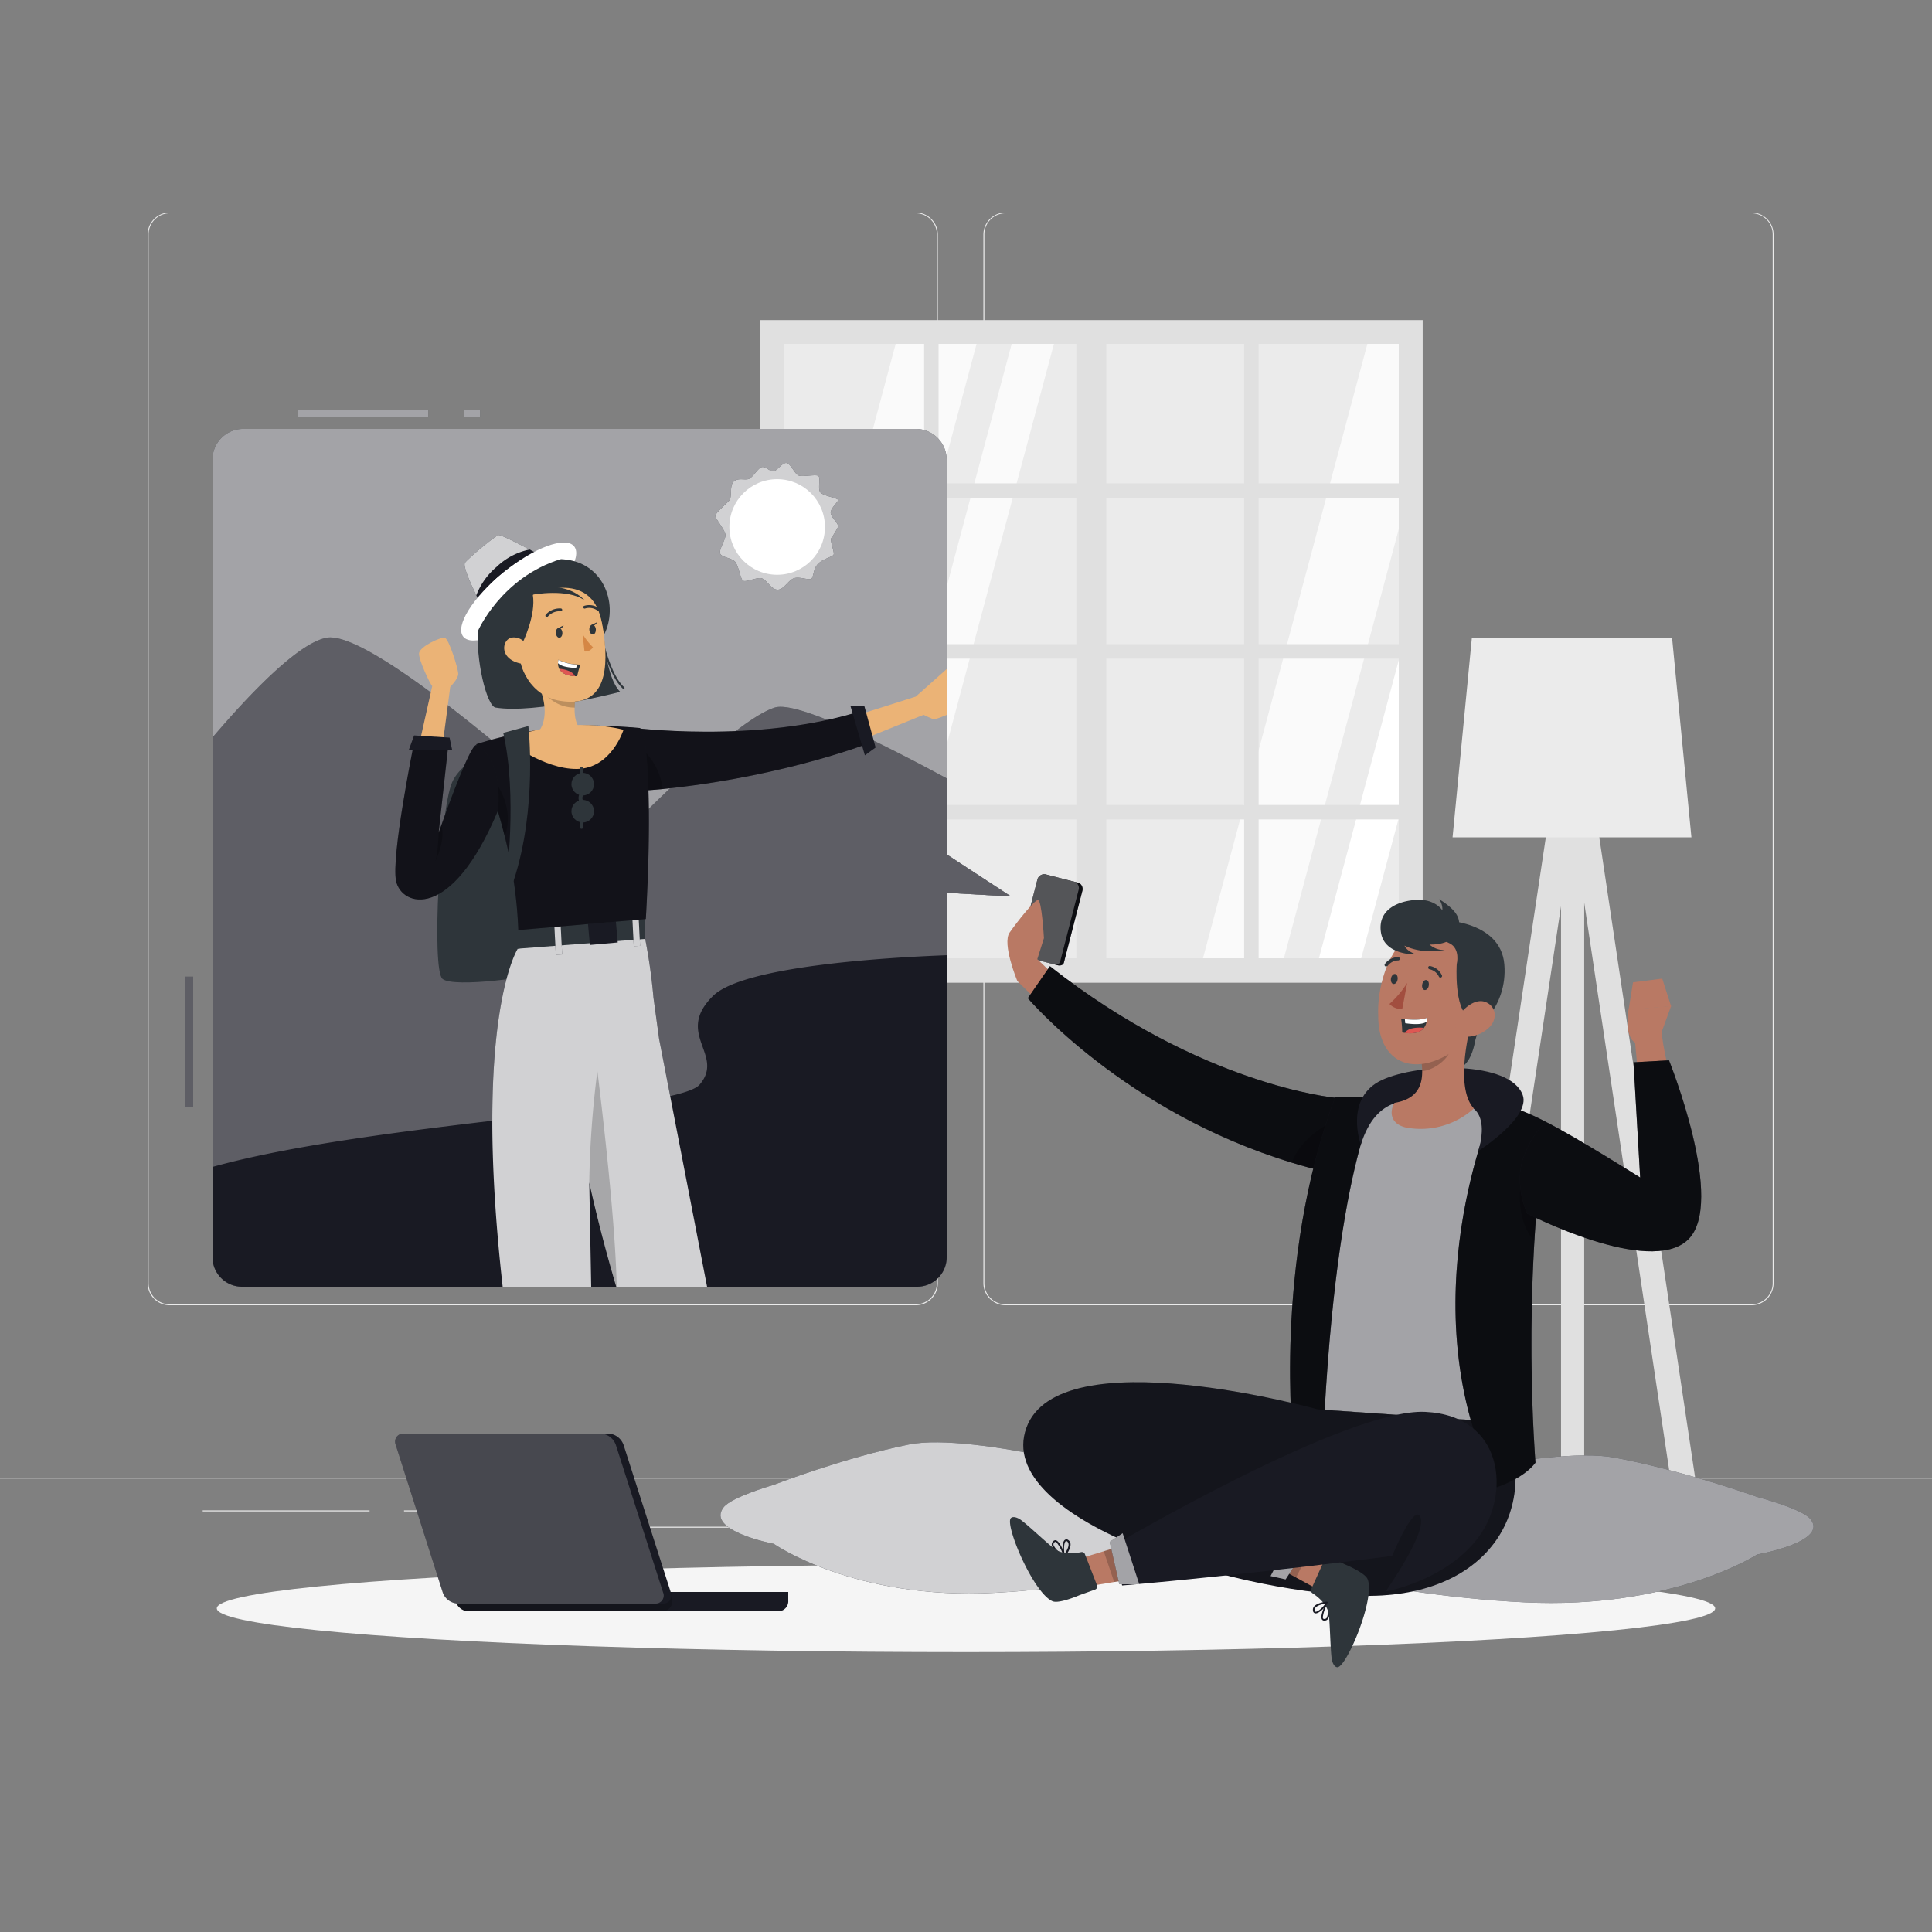 <svg xmlns="http://www.w3.org/2000/svg" viewBox="0 0 500 500"><rect x="0" y="0" width="500" height="500" fill="#808080" stroke="none"/><g id="freepik--background-complete--inject-11"><rect y="382.4" width="500" height="0.25" style="fill:#ebebeb"></rect><rect x="416.78" y="398.49" width="33.12" height="0.25" style="fill:#ebebeb"></rect><rect x="322.53" y="401.21" width="8.69" height="0.25" style="fill:#ebebeb"></rect><rect x="396.59" y="389.21" width="19.19" height="0.25" style="fill:#ebebeb"></rect><rect x="52.46" y="390.89" width="43.19" height="0.25" style="fill:#ebebeb"></rect><rect x="104.56" y="390.89" width="6.33" height="0.25" style="fill:#ebebeb"></rect><rect x="131.47" y="395.11" width="93.68" height="0.25" style="fill:#ebebeb"></rect><path d="M237,337.8H43.91a5.71,5.71,0,0,1-5.7-5.71V60.66A5.71,5.71,0,0,1,43.91,55H237a5.71,5.71,0,0,1,5.71,5.71V332.09A5.71,5.71,0,0,1,237,337.8ZM43.91,55.2a5.46,5.46,0,0,0-5.45,5.46V332.09a5.46,5.46,0,0,0,5.45,5.46H237a5.47,5.47,0,0,0,5.46-5.46V60.66A5.47,5.47,0,0,0,237,55.2Z" style="fill:#ebebeb"></path><path d="M453.31,337.8H260.21a5.72,5.72,0,0,1-5.71-5.71V60.66A5.72,5.72,0,0,1,260.21,55h193.1A5.71,5.71,0,0,1,459,60.66V332.09A5.71,5.71,0,0,1,453.31,337.8ZM260.21,55.2a5.47,5.47,0,0,0-5.46,5.46V332.09a5.47,5.47,0,0,0,5.46,5.46h193.1a5.47,5.47,0,0,0,5.46-5.46V60.66a5.47,5.47,0,0,0-5.46-5.46Z" style="fill:#ebebeb"></path><rect x="196.7" y="82.84" width="171.49" height="171.49" style="fill:#e0e0e0"></rect><rect x="203" y="89" width="159" height="159" style="fill:#ebebeb"></rect><polygon points="252.74 89 210.21 247.93 210.19 248 203 248 203 196.6 231.8 89 252.74 89" style="fill:#fafafa"></polygon><polygon points="272.76 89 230.23 247.93 230.21 248 219.27 248 219.29 247.93 261.82 89 272.76 89" style="fill:#fafafa"></polygon><polygon points="362 89 362 136.93 332.29 247.93 332.27 248 311.33 248 311.35 247.93 353.88 89 362 89" style="fill:#fafafa"></polygon><polygon points="362 170.85 362 211.73 352.3 247.93 352.28 248 341.34 248 341.36 247.93 362 170.85" style="fill:#fff"></polygon><rect x="278.57" y="84.96" width="7.74" height="167.24" style="fill:#e0e0e0"></rect><rect x="321.99" y="84.96" width="3.74" height="167.24" style="fill:#e0e0e0"></rect><rect x="239.16" y="84.96" width="3.74" height="167.24" style="fill:#e0e0e0"></rect><rect x="280.57" y="43.34" width="3.74" height="167.24" transform="translate(409.41 -155.48) rotate(90)" style="fill:#e0e0e0"></rect><rect x="280.57" y="84.96" width="3.74" height="167.24" transform="translate(451.02 -113.86) rotate(90)" style="fill:#e0e0e0"></rect><rect x="280.57" y="126.58" width="3.74" height="167.24" transform="translate(492.64 -72.24) rotate(90)" style="fill:#e0e0e0"></rect><polygon points="381.64 383 403.99 234.51 403.99 383 409.99 383 409.99 233.58 432.36 383 438.79 383 410.79 195.97 409.99 196.08 409.99 190 403.99 190 403.99 196.06 403.17 195.97 375.09 383 381.64 383" style="fill:#e0e0e0"></polygon><polygon points="437.74 216.71 375.92 216.71 380.92 165.05 432.73 165.05 437.74 216.71" style="fill:#ebebeb"></polygon></g><g id="freepik--Shadow--inject-11"><ellipse id="freepik--path--inject-11" cx="250" cy="416.24" rx="193.89" ry="11.32" style="fill:#f5f5f5"></ellipse></g><g id="freepik--Bubble--inject-11"><path d="M261.63,232,245,221.12V119a8,8,0,0,0-7.69-8H62.68A7.94,7.94,0,0,0,55,119V248.36A7.64,7.64,0,0,0,62.68,256H237.31a7.64,7.64,0,0,0,7.69-7.64V231.05Z" style="fill:#191A23"></path><path d="M261.63,232,245,221.12V119a8,8,0,0,0-7.69-8H62.68A7.94,7.94,0,0,0,55,119V248.36A7.64,7.64,0,0,0,62.68,256H237.31a7.64,7.64,0,0,0,7.69-7.64V231.05Z" style="fill:#fff;opacity:0.6;isolation:isolate"></path><path d="M261.63,232,245,231.05v94.31a7.64,7.64,0,0,1-7.69,7.64H62.68A7.64,7.64,0,0,1,55,325.36V190.86c9.85-11.56,22.22-24.43,29.5-25.81,13.5-2.55,74,53.78,74,53.78s30.5-32.1,42-35.71c5.29-1.67,24.89,7.71,44.5,18.32v19.68Z" style="fill:#191A23"></path><path d="M261.63,232,245,231.05v94.31a7.64,7.64,0,0,1-7.69,7.64H62.68A7.64,7.64,0,0,1,55,325.36V190.86c9.85-11.56,22.22-24.43,29.5-25.81,13.5-2.55,74,53.78,74,53.78s30.5-32.1,42-35.71c5.29-1.67,24.89,7.71,44.5,18.32v19.68Z" style="fill:#fff;opacity:0.3;isolation:isolate"></path><path d="M200.13,122c1-.11,2.5-2.62,3.62-2.12s2,3,3.13,3.25,4.12-.38,4.87,0-.25,3.5.63,4.37,4.37,1.38,4.5,1.88-2.13,2.25-1.88,3.5,2.14,2.62,1.88,3.5a22.87,22.87,0,0,1-1.75,2.87c-.38.75.87,3.63.62,4.25s-2.5,1-3.87,2.25-1.25,3.07-1.75,3.85-2.88-.4-4.5,0-2.75,3.14-4.5,3-2.88-3-4.38-3-3.87,1.15-4.5.65-1.12-3.87-2-4.87-3.5-1.13-3.87-2.13,1.37-3.51,1.37-4.75-2.62-4.25-2.62-5,2.87-3.12,3.62-4,0-3.87,1.13-4.87,2.62-.38,3.75-.63,2.5-2.87,3.5-3.12S199.33,122.08,200.13,122Z" style="fill:#191A23"></path><path d="M200.13,122c1-.11,2.5-2.62,3.62-2.12s2,3,3.13,3.25,4.12-.38,4.87,0-.25,3.5.63,4.37,4.37,1.38,4.5,1.88-2.13,2.25-1.88,3.5,2.14,2.62,1.88,3.5a22.87,22.87,0,0,1-1.75,2.87c-.38.75.87,3.63.62,4.25s-2.5,1-3.87,2.25-1.25,3.07-1.75,3.85-2.88-.4-4.5,0-2.75,3.14-4.5,3-2.88-3-4.38-3-3.87,1.15-4.5.65-1.12-3.87-2-4.87-3.5-1.13-3.87-2.13,1.37-3.51,1.37-4.75-2.62-4.25-2.62-5,2.87-3.12,3.62-4,0-3.87,1.13-4.87,2.62-.38,3.75-.63,2.5-2.87,3.5-3.12S199.33,122.08,200.13,122Z" style="fill:#fff;opacity:0.8;isolation:isolate"></path><circle cx="201.13" cy="136.38" r="12.37" style="fill:#fff"></circle><path d="M245,247.21v78.15a7.64,7.64,0,0,1-7.69,7.64H62.68A7.64,7.64,0,0,1,55,325.36V302c41.66-11.59,120.22-14.47,126.06-21.3,6.65-7.78-6.6-13.07,3.51-23C192.49,250,229.39,247.8,245,247.21Z" style="fill:#191A23"></path><rect x="120.07" y="106" width="4.18" height="2" style="fill:#191A23"></rect><rect x="77.01" y="106" width="33.8" height="2" style="fill:#191A23"></rect><g style="opacity:0.6;isolation:isolate"><rect x="120.07" y="106" width="4.18" height="2" style="fill:#fff"></rect></g><g style="opacity:0.6;isolation:isolate"><rect x="77.01" y="106" width="33.8" height="2" style="fill:#fff"></rect></g><rect x="48" y="252.76" width="2" height="33.8" style="fill:#191A23"></rect><g style="opacity:0.3;isolation:isolate"><rect x="48" y="252.76" width="2" height="33.8" style="fill:#fff"></rect></g><path d="M237,180.28l-20.11,6.37,2.31,6.37L239,185s1.72.81,2.4,1.08S245,185,245,185V173.15Z" style="fill:#ebb376"></path><path d="M225.28,192.2s-21.15,8.34-51.15,11.72l-2.64.28c-1.69.16-3.41.3-5.15.42l-1-2.13-1.47-3.08-1.51-11.22s33.71,4.62,61.37-4.47Z" style="fill:#191A23"></path><path d="M225.28,192.2s-21.15,8.34-51.15,11.72l-2.64.28c-1.69.16-3.41.3-5.15.42l-1-2.13-1.47-3.08-1.51-11.22s33.71,4.62,61.37-4.47Z" style="opacity:0.3;isolation:isolate"></path><polygon points="220.07 182.62 223.83 195.48 226.61 193.45 223.66 182.6 220.07 182.62" style="fill:#191A23"></polygon><path d="M171.49,204.2c-1.69.16-3.41.3-5.15.42l-1-2.13,1-8.49A16.31,16.31,0,0,1,171.49,204.2Z" style="opacity:0.2;isolation:isolate"></path><path d="M141.51,251.33c-2.71,1.47-24.13,4.43-27,2s-.69-43.45,2.48-50.83,19.35-14.22,24.51-10.38S151.68,245.83,141.51,251.33Z" style="fill:#2e353a"></path><path d="M153,333,152.5,306c1.76,8,4.05,17,7,27.05H183l-12.43-64.2-1.46-10.7A146.33,146.33,0,0,0,166.36,240L134,245.52s-11.71,18-3.91,87.48Z" style="fill:#191A23"></path><path d="M153,333,152.5,306c1.76,8,4.05,17,7,27.05H183l-12.43-64.2-1.46-10.7A146.33,146.33,0,0,0,166.36,240L134,245.52s-11.71,18-3.91,87.48Z" style="fill:#fff;opacity:0.8;isolation:isolate"></path><path d="M140.25,143.92l-15.54,13s-.64-1.22-1.44-2.86c0,0,0,0,0,0-1.5-3.07-3.53-7.61-2.94-8.42.92-1.25,7.84-7,8.7-7.17.55-.11,4.91,2.1,8,3.74C138.86,143.17,140.25,143.92,140.25,143.92Z" style="fill:#191A23"></path><path d="M140.25,143.92l-15.54,13s-.64-1.22-1.44-2.86c0,0,0,0,0,0-1.5-3.07-3.53-7.61-2.94-8.42.92-1.25,7.84-7,8.7-7.17.55-.11,4.91,2.1,8,3.74C138.86,143.17,140.25,143.92,140.25,143.92Z" style="fill:#fff;opacity:0.8;isolation:isolate"></path><path d="M140.25,143.92l-15.54,13s-.64-1.22-1.44-2.86c0,0,0,0,0,0a18,18,0,0,1,5.23-7.34,17.43,17.43,0,0,1,8.56-4.51C138.86,143.17,140.25,143.92,140.25,143.92Z" style="fill:#191A23"></path><ellipse cx="134.24" cy="153.08" rx="18.5" ry="6.33" transform="translate(-66.54 119.3) rotate(-39.2)" style="fill:#fff"></ellipse><path d="M155.63,165s2.12,9.93,5.75,13.05" style="fill:none;stroke:#2e353a;stroke-linecap:round;stroke-linejoin:round;stroke-width:0.5px"></path><path d="M132.63,149s2.5-5.12,13.25-4.25,14.25,12.21,10.43,19.54c0,0,.44,10.94,4.19,14.76,0,0-21.95,5.76-32.25,4.07-2.29-.38-5.26-12.58-4.5-20.89C124.48,154.24,127.91,148.46,132.63,149Z" style="fill:#2e353a"></path><path d="M114.52,193l2-15.23s2.07-2.05,2.07-3.38-2.38-8.94-3.42-9.3-6.63,2.29-6.73,4,2.9,8,3.42,8.46l-4,17.9Z" style="fill:#ebb376"></path><polygon points="134 240.68 134 245.52 167 242.99 167 237.27 134 240.68" style="fill:#2e353a"></polygon><rect x="152.39" y="238.76" width="7.24" height="5.49" transform="translate(-20.92 14.88) rotate(-5.12)" style="fill:#191A23"></rect><rect x="143.65" y="238.69" width="1.64" height="8.35" transform="translate(-12.2 7.69) rotate(-2.92)" style="fill:#191A23"></rect><rect x="143.65" y="238.69" width="1.64" height="8.35" transform="translate(-12.2 7.69) rotate(-2.92)" style="fill:#fff;opacity:0.8;isolation:isolate"></rect><rect x="163.81" y="236.48" width="1.64" height="8.35" transform="translate(-12.05 8.7) rotate(-2.92)" style="fill:#191A23"></rect><rect x="163.81" y="236.48" width="1.64" height="8.35" transform="translate(-12.05 8.7) rotate(-2.92)" style="fill:#fff;opacity:0.8;isolation:isolate"></rect><path d="M167.14,237.85l-33,2.85a117.34,117.34,0,0,0-3.51-24.24c-.79-3.16-1.78-6.69-3.05-10.77-.68-2.18-1.43-4.52-2.27-7-.63-1.91-1.31-3.94-2.06-6.08a98,98,0,0,1,13.7-3.31,105.2,105.2,0,0,1,14.82-1.56c6.42,0,13.8.67,13.8.67s1.05.25,1.71,7.06C167.87,201.82,168.46,214.6,167.14,237.85Z" style="fill:#191A23"></path><path d="M167.14,237.85l-33,2.85a117.34,117.34,0,0,0-3.51-24.24c-.79-3.16-1.78-6.69-3.05-10.77-.68-2.18-1.43-4.52-2.27-7-.63-1.91-1.31-3.94-2.06-6.08a98,98,0,0,1,13.7-3.31,105.2,105.2,0,0,1,14.82-1.56c6.42,0,13.8.67,13.8.67s1.05.25,1.71,7.06C167.87,201.82,168.46,214.6,167.14,237.85Z" style="opacity:0.3;isolation:isolate"></path><path d="M149,195c-8.14-1-10.58-4.52-10.58-4.52,5.16-4.87.87-13.31.87-13.31l9.79,1.83a27.67,27.67,0,0,0-.38,4.13c-.08,5.94,2.61,6,2.61,6C153.07,192.34,149,195,149,195Z" style="fill:#ebb376"></path><path d="M149.12,179a27.67,27.67,0,0,0-.38,4.13c-6.61,0-9.41-6-9.41-6Z" style="opacity:0.2;isolation:isolate"></path><path d="M143.71,151.61c8.51-.46,11.5,3.95,12.6,12.68,1.38,10.92-.62,18.84-11.39,17.08C130.29,179,129.57,152.39,143.71,151.61Z" style="fill:#ebb376"></path><path d="M150.79,164.12a17.81,17.81,0,0,0,2.67,3.39,2.36,2.36,0,0,1-2.2,1.09Z" style="fill:#d58745"></path><path d="M145.54,163.71c.05.7-.28,1.29-.75,1.33s-.88-.5-.94-1.2.28-1.29.75-1.33S145.48,163,145.54,163.71Z" style="fill:#2e353a"></path><path d="M144.4,162.56l1.48-.72S145.22,163.18,144.4,162.56Z" style="fill:#2e353a"></path><path d="M154.21,162.88c0,.7-.28,1.3-.75,1.33s-.88-.5-.94-1.2.28-1.29.74-1.33S154.15,162.18,154.21,162.88Z" style="fill:#2e353a"></path><path d="M153.07,161.73l1.48-.71S153.89,162.36,153.07,161.73Z" style="fill:#2e353a"></path><path d="M145.13,157.83a4.43,4.43,0,0,0-3.62,1.49" style="fill:none;stroke:#2e353a;stroke-linecap:round;stroke-linejoin:round;stroke-width:0.725px"></path><path d="M151.3,157.14a4,4,0,0,1,3.43.51" style="fill:none;stroke:#2e353a;stroke-linecap:round;stroke-linejoin:round;stroke-width:0.725px"></path><path d="M150.21,172a21.15,21.15,0,0,0-.83,3,5.24,5.24,0,0,1-.56,0c-2.49-.11-3.6-1-4.09-1.92a3.16,3.16,0,0,1-.32-1.49,2.81,2.81,0,0,1,.11-.86,11.71,11.71,0,0,0,4.84,1.23C149.88,172,150.21,172,150.21,172Z" style="fill:#2e353a"></path><path d="M149.36,172l-.27.88c-2.35-.11-4-.51-4.68-1.25a2.81,2.81,0,0,1,.11-.86A11.71,11.71,0,0,0,149.36,172Z" style="fill:#fff"></path><path d="M148.82,175c-2.49-.11-3.6-1-4.09-1.92a8,8,0,0,1,2.74.67A3,3,0,0,1,148.82,175Z" style="fill:#de5753"></path><path d="M135.19,166.47s3.6-7.21,2.7-12.58c0,0,16.49-7.81,18.26,9.26,0,0,.82-15.29-13.83-14.83s-13.42,21.87-5.51,27.83C136.81,176.15,133,171,135.19,166.47Z" style="fill:#2e353a"></path><path d="M136.68,168.19a3.73,3.73,0,0,0-4.21-3.19c-2.62.43-3.58,5.91,3.05,6.86C136.48,172,137,171,136.68,168.19Z" style="fill:#ebb376"></path><path d="M137.89,153.89s9-1.68,13.41,1.49c0,0-4.37-5.5-13.84-2.63Z" style="fill:#2e353a"></path><path d="M130.62,216.46c-.79-3.16-1.78-6.69-3.05-10.77a10.41,10.41,0,0,1,1.29-2.28S133.18,209.64,130.62,216.46Z" style="opacity:0.2;isolation:isolate"></path><path d="M128.83,209.89c-12.08,28.86-24.91,24.69-26.32,18.14-1.34-6.2,4.49-35,4.49-35h9l-2.14,19.4-.34,3.09.72-2c2-5.72,7.8-21.45,9.09-20.67C130.63,197.18,128.83,209.89,128.83,209.89Z" style="fill:#191A23"></path><path d="M128.83,209.89c-12.08,28.86-24.91,24.69-26.32,18.14-1.34-6.2,4.49-35,4.49-35h9l-2.14,19.4-.34,3.09.72-2c2-5.72,7.8-21.45,9.09-20.67C130.63,197.18,128.83,209.89,128.83,209.89Z" style="opacity:0.3;isolation:isolate"></path><path d="M112.66,222.92c.68-1.67.86-7.43.86-7.43l.72-2C115.29,217.29,113.12,222,112.66,222.92Z" style="opacity:0.2;isolation:isolate"></path><polygon points="107.17 190.33 105.83 194 117 194 116.35 190.9 107.17 190.33" style="fill:#191A23"></polygon><path d="M130.91,191.38s9.56,7.75,18.45,7.62,12-10.12,12-10.12S147.58,184.79,130.91,191.38Z" style="fill:#ebb376"></path><path d="M123.67,163.33s6-13.85,21.44-18.63l.48-3.7s-7.54.48-16.56,8.2-7.11,14.92-7.11,14.92Z" style="fill:#fff"></path><circle cx="150.81" cy="209.94" r="2.92" style="fill:#2e353a"></circle><circle cx="150.81" cy="202.94" r="2.92" style="fill:#2e353a"></circle><path d="M150.5,199v6.56a1.85,1.85,0,0,0,0,1.94V214" style="fill:none;stroke:#2e353a;stroke-linecap:round;stroke-linejoin:round"></path><path d="M136.74,187.9s2.42,21.1-3.83,40.1H131s3-22-.76-38.33Z" style="fill:#2e353a"></path><path d="M159.6,333c-.35-19.36-5-55.79-5-55.79A253.89,253.89,0,0,0,152.5,306c1.76,8,4.05,17,7,27.05Z" style="opacity:0.2;isolation:isolate"></path></g><g id="freepik--Pillow-2--inject-11"><path d="M187.27,390.08c2.1-2.7,12.95-5.8,12.95-5.8s18.3-7.07,35-10.44,61.52,9.31,61.52,9.31,22.72-3.82,30.6,6.31-33.77,20.82-70,22.76-57.1-12.69-57.1-12.69S182.52,396.18,187.27,390.08Z" style="fill:#191A23"></path><path d="M187.27,390.08c2.1-2.7,12.95-5.8,12.95-5.8s18.3-7.07,35-10.44,61.52,9.31,61.52,9.31,22.72-3.82,30.6,6.31-33.77,20.82-70,22.76-57.1-12.69-57.1-12.69S182.52,396.18,187.27,390.08Z" style="fill:#fff;opacity:0.8;isolation:isolate"></path></g><g id="freepik--Pillow-1--inject-11"><path d="M468.48,393.07c-2.22-2.63-13.69-5.66-13.69-5.66s-19.33-6.9-37-10.19-65,9.09-65,9.09-24-3.73-32.34,6.16,35.69,20.31,74,22.21,60.32-12.39,60.32-12.39S473.5,399,468.48,393.07Z" style="fill:#191A23"></path><path d="M468.48,393.07c-2.22-2.63-13.69-5.66-13.69-5.66s-19.33-6.9-37-10.19-65,9.09-65,9.09-24-3.73-32.34,6.16,35.69,20.31,74,22.21,60.32-12.39,60.32-12.39S473.5,399,468.48,393.07Z" style="fill:#fff;opacity:0.6;isolation:isolate"></path></g><g id="freepik--Character--inject-11"><g id="freepik--group--inject-11"><path d="M280.15,230.42l-4.82,18.72c-.17.65-.95.83-1.59.67l-8.8-2.27c-.65-.17-1.4-.74-1.23-1.39l4.82-18.72a1.93,1.93,0,0,1,1.89-1.19l8.81,2.26A1.8,1.8,0,0,1,280.15,230.42Z" style="fill:#191A23"></path><path d="M280.15,230.42l-4.82,18.72c-.17.65-.95.83-1.59.67l-8.8-2.27c-.65-.17-1.4-.74-1.23-1.39l4.82-18.72a1.93,1.93,0,0,1,1.89-1.19l8.81,2.26A1.8,1.8,0,0,1,280.15,230.42Z" style="opacity:0.5;isolation:isolate"></path><path d="M279.18,230.17l-4.82,18.72c-.17.65-.95.83-1.59.67l-7.83-2c-.65-.17-1.4-.74-1.23-1.39l4.82-18.72a1.93,1.93,0,0,1,1.89-1.19l7.84,2A1.79,1.79,0,0,1,279.18,230.17Z" style="fill:#fff;opacity:0.3;isolation:isolate"></path><path d="M279.06,258.33l-10.61-10.09,1.72-5.45s-.57-10-1.56-9.88-5.32,5.58-7.33,8.45,2,12.53,2,12.53l10.9,10.75Z" style="fill:#b97964"></path><path d="M345.53,284.09l-1.13,6.39L342.18,303q-4-.9-7.84-2.1C290.94,287.75,266,258.33,266,258.33l5.72-8.28C311,281,345.53,284.09,345.53,284.09Z" style="fill:#191A23"></path><path d="M345.53,284.09l-1.13,6.39L342.18,303q-4-.9-7.84-2.1C290.94,287.75,266,258.33,266,258.33l5.72-8.28C311,281,345.53,284.09,345.53,284.09Z" style="opacity:0.5;isolation:isolate"></path><path d="M344.4,290.48,342.18,303q-4-.9-7.84-2.1C336.25,295.5,341.44,292.07,344.4,290.48Z" style="opacity:0.2;isolation:isolate"></path><path d="M397.38,290a202,202,0,0,0-5.74,29.68c-.86,7-1.37,13.65-1.69,19.7-.74,14.18-.43,25-.86,28.68-7-.48-33.63-2.29-48.12-3.35-4.84-37.85.7-62.13,3.93-72.27a9.18,9.18,0,0,1,7.62-6.32c1.75-.22,3.79-.44,5.92-.56.83,0,1.65-.08,2.49-.09a177.12,177.12,0,0,1,20.46,1.42c1.29.15,2.6.34,3.86.55A118.48,118.48,0,0,1,397.38,290Z" style="fill:#191A23"></path><path d="M397.38,290a202,202,0,0,0-5.74,29.68c-.86,7-1.37,13.65-1.69,19.7-.74,14.18-.43,25-.86,28.68-7-.48-33.63-2.29-48.12-3.35-4.84-37.85.7-62.13,3.93-72.27a9.18,9.18,0,0,1,7.62-6.32c1.75-.22,3.79-.44,5.92-.56.83,0,1.65-.08,2.49-.09a177.12,177.12,0,0,1,20.46,1.42c1.29.15,2.6.34,3.86.55A118.48,118.48,0,0,1,397.38,290Z" style="fill:#fff;opacity:0.6;isolation:isolate"></path><path d="M356.76,284s-11.65,17.54-14.6,95l-7.46-5.47S329.4,327,345.53,284Z" style="fill:#191A23"></path><path d="M356.76,284s-11.65,17.54-14.6,95l-7.46-5.47S329.4,327,345.53,284Z" style="opacity:0.5;isolation:isolate"></path><path d="M341,364.75s-67-18.69-75.39,4.82,52.39,42.24,86,43.39,47.38-22.45,37.46-44.88Z" style="fill:#191A23"></path><path d="M341,364.75s-67-18.69-75.39,4.82,52.39,42.24,86,43.39,47.38-22.45,37.46-44.88Z" style="opacity:0.2;isolation:isolate"></path><path d="M386.67,286.27s-22.92,51.51.65,98.66c0,0,6.86-2.18,10.06-6.39,0,0-3.69-44.1,2.81-88.14C400.19,290.4,389.89,284.81,386.67,286.27Z" style="fill:#191A23"></path><path d="M397.1,321.21a448.63,448.63,0,0,0,.28,57.33c-3.21,4.21-10.05,6.39-10.05,6.39-23.58-47.15-.66-98.66-.66-98.66,3.21-1.46,13.52,4.13,13.52,4.13-.92,6.25-1.64,12.5-2.18,18.63C397.63,313.16,397.33,317.23,397.1,321.21Z" style="opacity:0.5;isolation:isolate"></path><path d="M382.59,297.87s13.64-8.69,11.48-14.5c-3.3-8.89-26.88-8.29-36.42-3.87-9.9,4.59-5.47,16.73-5.47,16.73,2.07-6.51,5.17-9.44,8.75-10.72,2.28-.82,4.76,3.13,9.85,1.41C388.35,281,382.59,297.87,382.59,297.87Z" style="fill:#191A23"></path><path d="M384.62,262.29a30,30,0,0,0-2.85,7.08c-.51,2.86-2.56,10.85-10.09,5.76S372.58,255.49,384.62,262.29Z" style="fill:#2e353a"></path><path d="M381,263.69c-1.74,6.5-3.88,18.47.43,23.18A20.5,20.5,0,0,1,365.2,292c-5.66-.51-5.67-4.49-4.26-6.59,7.47-1.24,7.66-6.7,6.73-11.91Z" style="fill:#b97964"></path><path d="M375.56,267.71l-7.87,5.82a22.72,22.72,0,0,1,.37,3.68c2.84-.21,6.89-3,7.4-5.93A10,10,0,0,0,375.56,267.71Z" style="opacity:0.2;isolation:isolate"></path><path d="M383.54,255.2c-2.21,8.67-3.09,13.85-8.4,17.47-9.94,6.06-18.48,1.86-18.45-9.79-.36-8.25,3.36-21,12.62-22.87a12.2,12.2,0,0,1,14.23,15.19Z" style="fill:#b97964"></path><path d="M369.76,255.08c-.09.72-.62,1.22-1.1,1.13s-.73-.75-.59-1.46.63-1.22,1.09-1.12S369.89,254.36,369.76,255.08Z" style="fill:#2e353a"></path><path d="M361.69,253.52c-.09.72-.64,1.22-1.1,1.13s-.73-.75-.6-1.46.64-1.22,1.1-1.12S361.82,252.85,361.69,253.52Z" style="fill:#2e353a"></path><path d="M364.18,254.37a25.49,25.49,0,0,1-4.59,5.45,4.25,4.25,0,0,0,3.31,1.31Z" style="fill:#a24e3f"></path><path d="M372.77,253a.45.45,0,0,1-.38-.24,3.43,3.43,0,0,0-2.41-1.92.43.43,0,0,1-.37-.47.42.42,0,0,1,.47-.37h0a4.26,4.26,0,0,1,3.08,2.38.42.42,0,0,1-.18.57h0A.45.45,0,0,1,372.77,253Z" style="fill:#2e353a"></path><path d="M358.76,250.07a.39.39,0,0,1-.26,0,.42.42,0,0,1-.09-.59h0a4.22,4.22,0,0,1,3.47-1.77.43.43,0,0,1,.4.45h0a.45.45,0,0,1-.46.4h0A3.45,3.45,0,0,0,359.1,250,.4.4,0,0,1,358.76,250.07Z" style="fill:#2e353a"></path><path d="M363.83,242.77c3.86-1.79,8.56-.06,11.37,1.39S377,249.5,377,249.5s-.78,11.67,3.26,13.8l1.2,3.65s8.8-6.09,7.86-17.37-16.14-12.2-21-11.09S363.83,242.77,363.83,242.77Z" style="fill:#2e353a"></path><path d="M385.64,265.64a8.48,8.48,0,0,1-5.92,2.67c-3,.08-3.74-2.76-2.32-5.2,1.3-2.15,4.41-4.87,7.11-3.76S387.5,263.6,385.64,265.64Z" style="fill:#b97964"></path><path d="M362.61,263.63a24.92,24.92,0,0,1,.28,3.57l.62.1c2.84.41,4.29-.34,5-1.29a3.63,3.63,0,0,0,.69-1.6,3.43,3.43,0,0,0,.07-1c-1.64.68-4.3.5-5.73.34C363,263.7,362.61,263.63,362.61,263.63Z" style="fill:#2e353a"></path><path d="M363.57,263.75l.11,1.06c2.67.38,4.6.29,5.55-.4a3.43,3.43,0,0,0,.07-1C367.66,264.09,365,263.91,363.57,263.75Z" style="fill:#fff"></path><path d="M363.51,267.3c2.84.41,4.29-.34,5-1.29a9.15,9.15,0,0,0-3.23.17A3.45,3.45,0,0,0,363.51,267.3Z" style="fill:#de5753"></path><path d="M377.45,240.36c.52-2.22.16-4.43-5-7.65a4.64,4.64,0,0,1,.84,2.89s-1.84-2.92-6.53-2.72-10.29,2.39-9.37,8.43,9.1,5.69,9.1,5.69-2.43-.77-3-2.28c0,0,4,2.31,10.47,1.17a5.75,5.75,0,0,1-4-1.45S376.38,244.86,377.45,240.36Z" style="fill:#2e353a"></path><path d="M273.27,401.43a3.06,3.06,0,0,1-1.06-1.52,1.15,1.15,0,0,1,.4-1.09.73.73,0,0,1,.67-.2c1.13.34,2.25,3.58,2.36,3.95a.18.18,0,0,1-.06.21.23.23,0,0,1-.25,0A12.94,12.94,0,0,1,273.27,401.43Zm.18-2.23a.61.61,0,0,0-.26-.15.22.22,0,0,0-.26.07.76.76,0,0,0-.29.74,4.82,4.82,0,0,0,2.4,2.31A9.17,9.17,0,0,0,273.45,399.2Z" style="fill:#191A23"></path><path d="M275.28,402.8l0-.1c-.39-1-.49-3.62.32-4.19a.73.73,0,0,1,.9.08,1.25,1.25,0,0,1,.53.81c.26,1.32-1.3,3.29-1.4,3.38a.2.2,0,0,1-.21.06Zm1-3.81-.07-.06c-.24-.17-.34-.09-.39-.06-.48.33-.56,2.17-.31,3.29.42-.6,1.2-1.86,1-2.7a.84.84,0,0,0-.27-.47Z" style="fill:#191A23"></path><path d="M398,309c-.38,4.13-.68,8.2-.91,12.18-4.81-5.31-3.64-13.79-3.64-13.79Z" style="opacity:0.2;isolation:isolate"></path><path d="M429.33,269l3.15-8.63-11,.85s-1.54,8,2.59,9Z" style="fill:#b97964"></path><polygon points="430.19 253.26 422.62 254.23 421.48 261.3 432.48 260.43 430.19 253.26" style="fill:#b97964"></polygon><path d="M423.17,269.9l1,10.84,8.29-1.05s-2.4-9.7-2.38-12.74S423.17,269.9,423.17,269.9Z" style="fill:#b97964"></path><path d="M400.19,290.4c7.93,4,24.28,14.34,24.28,14.34l-1.72-29.82,9.18-.52s14.91,37,4.87,46.48-41.58-6.81-41.58-6.81-3.56-7.58-.92-14.62S400.19,290.4,400.19,290.4Z" style="fill:#191A23"></path><path d="M400.19,290.4c7.93,4,24.28,14.34,24.28,14.34l-1.72-29.82,9.18-.52s14.91,37,4.87,46.48-41.58-6.81-41.58-6.81-3.56-7.58-.92-14.62S400.19,290.4,400.19,290.4Z" style="opacity:0.5;isolation:isolate"></path><path d="M344.06,417.12a3,3,0,0,1-.35,1.82,1.12,1.12,0,0,1-1,.47.66.66,0,0,1-.61-.34c-.55-1,1-4.1,1.17-4.44a.18.18,0,0,1,.19-.11.24.24,0,0,1,.19.17A12.7,12.7,0,0,1,344.06,417.12Zm-1.72,1.43a.73.73,0,0,0,.07.29.25.25,0,0,0,.24.14.74.74,0,0,0,.73-.32,4.77,4.77,0,0,0,0-3.33A9.45,9.45,0,0,0,342.34,418.55Z" style="fill:#191A23"></path><polygon points="327.37 392.07 339.22 400.76 344.91 404.93 341.19 411.42 335.42 408.26 321.31 400.54 327.37 392.07" style="fill:#b97964"></polygon><path d="M339.36,411.22l3.58-7.89a.85.85,0,0,1,1.15-.41l3.86,1.89s5.36,2.17,6,3.91c2,5.1-5.49,22.75-7.82,22.76-.85,0-1.36-1.32-1.48-2.16-.38-2.68-.44-9.4-.78-11.63-.4-2.6-3-4.6-4.25-5.4A.86.86,0,0,1,339.36,411.22Z" style="fill:#2e353a"></path><path d="M343.63,414.73l-.05.09c-.43,1-2.24,2.88-3.22,2.7a.71.71,0,0,1-.56-.7,1.24,1.24,0,0,1,.2-.95c.77-1.11,3.26-1.37,3.39-1.36a.19.19,0,0,1,.19.11A.22.22,0,0,1,343.63,414.73Zm-3.41,1.95v.1c0,.29.17.3.23.32.57.11,1.94-1.12,2.56-2.09-.72.12-2.17.45-2.65,1.15a.8.8,0,0,0-.15.52Z" style="fill:#191A23"></path><polygon points="327.37 392.07 339.22 400.76 335.42 408.26 321.31 400.54 327.37 392.07" style="opacity:0.2;isolation:isolate"></polygon><polygon points="332.71 408.75 328.82 407.88 335.29 395.52 338.9 399.21 332.71 408.75" style="fill:#191A23"></polygon><polygon points="332.71 408.75 328.82 407.88 335.29 395.52 338.9 399.21 332.71 408.75" style="fill:#fff;opacity:0.6;isolation:isolate"></polygon><polygon points="302.85 407.03 288.35 409.42 281.38 410.57 279.35 403.37 285.65 401.46 301.03 396.78 302.85 407.03" style="fill:#b97964"></polygon><path d="M280.77,402.2l3.14,8.07a.86.86,0,0,1-.52,1.12l-4,1.43s-5.31,2.32-7,1.58c-5-2.16-12.41-19.84-10.78-21.51.59-.61,1.89-.05,2.58.46,2.17,1.6,7,6.26,8.85,7.57,2.14,1.54,5.41,1.06,6.83.75A.84.84,0,0,1,280.77,402.2Z" style="fill:#2e353a"></path><polygon points="302.85 407.03 288.35 409.42 285.65 401.46 301.03 396.78 302.85 407.03" style="opacity:0.2;isolation:isolate"></polygon><path d="M288.15,400s60.28-35.56,80.68-34.61,22.18,21.25,13.76,32.5-24,14-24,14,10.59-15,9.06-19.16-7.37,9.94-7.37,9.94-37.34,4.89-69.88,7.65Z" style="fill:#191A23"></path><polygon points="287.19 399.04 290.54 396.79 294.84 410 289.68 410 287.19 399.04" style="fill:#191A23"></polygon><polygon points="287.19 399.04 290.54 396.79 294.84 410 289.68 410 287.19 399.04" style="fill:#fff;opacity:0.6;isolation:isolate"></polygon></g></g><g id="freepik--Laptop--inject-11"><path d="M204,412v2.18a2.61,2.61,0,0,1-2.43,2.82H121.18c-1.48,0-3.18-1.35-3.18-2.82V412Z" style="fill:#191A23"></path><path d="M174,412v2.18a2.62,2.62,0,0,1-2.44,2.82H121.18c-1.48,0-3.18-1.35-3.18-2.82V412Z" style="opacity:0.2;isolation:isolate"></path><path d="M171.56,415H118.45a4.33,4.33,0,0,1-3.86-2.85l-12.18-38.21a2.11,2.11,0,0,1,2-2.94h53.11a4.44,4.44,0,0,1,3.86,2.94L173.6,412.1A2.08,2.08,0,0,1,171.56,415Z" style="fill:#191A23"></path><path d="M169.56,415H118.45a4.33,4.33,0,0,1-3.86-2.85l-12.18-38.21a2.11,2.11,0,0,1,2-2.94h51.11a4.44,4.44,0,0,1,3.86,2.94L171.6,412.1A2.08,2.08,0,0,1,169.56,415Z" style="fill:#fff;opacity:0.2;isolation:isolate"></path></g></svg>